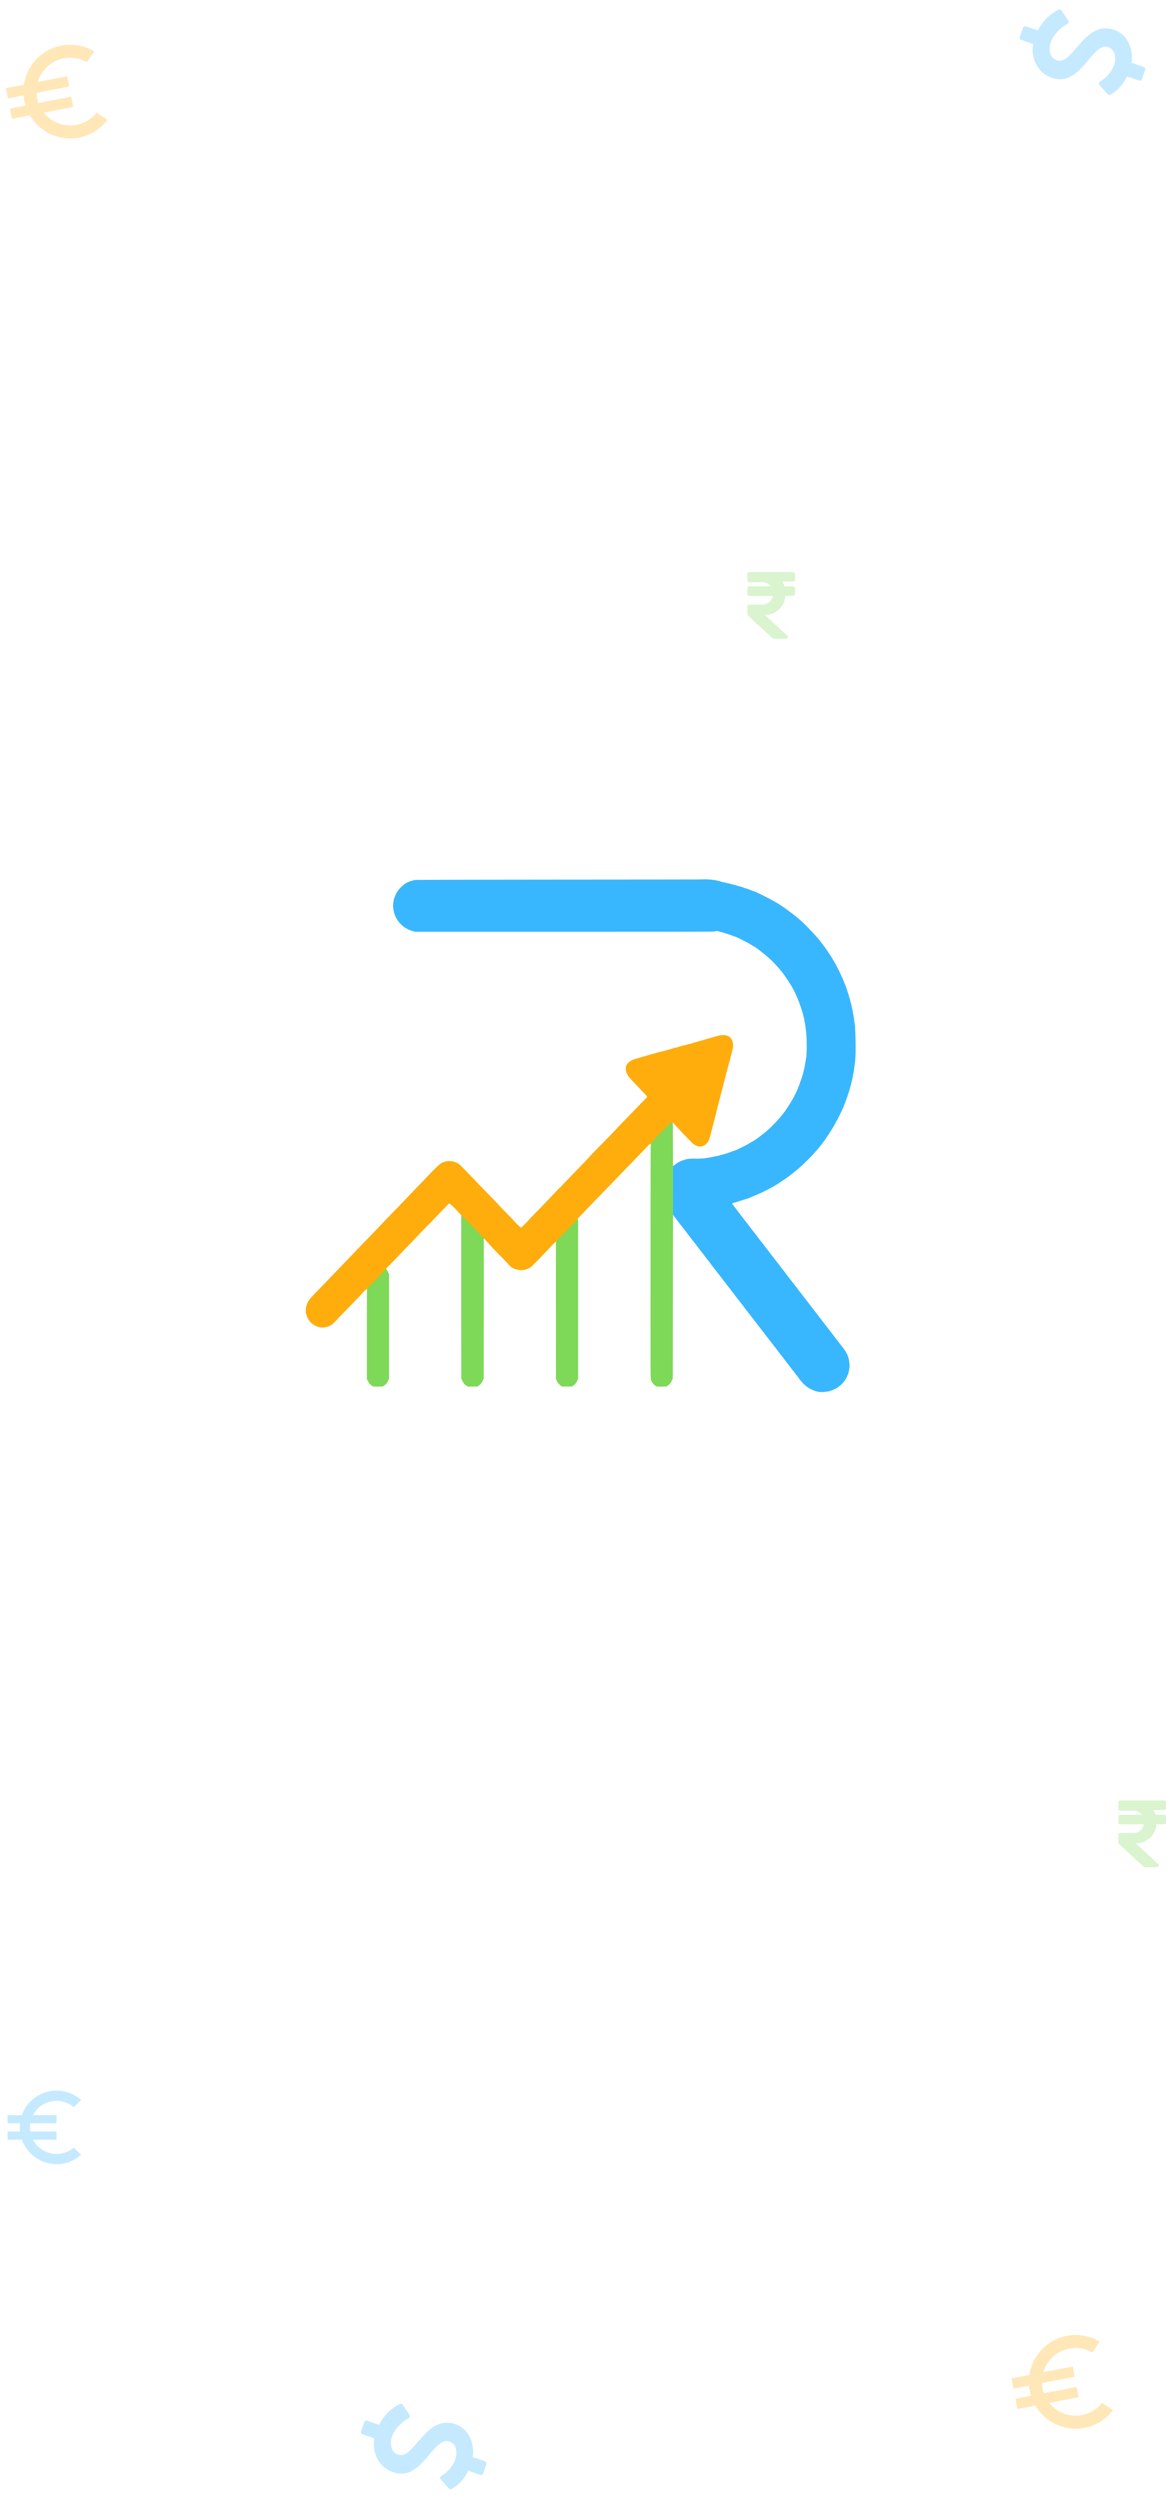 <svg xmlns="http://www.w3.org/2000/svg" width="336.282" height="720.451" viewBox="0 0 336.282 720.451">
  <g id="Group_1676" data-name="Group 1676" transform="translate(-19.828 -76.533)">
    <g id="scattered-forcefields" transform="translate(380.26 -0.351) rotate(90)" opacity="0.29">
      <g id="Group_1660" data-name="Group 1660" transform="translate(114.37 20.26)">
        <g id="Group_1658" data-name="Group 1658" transform="translate(0 31.428)">
          <path id="Icon_metro-dollar2" data-name="Icon metro-dollar2" d="M29.343,26.824A7.9,7.9,0,0,1,27.276,32.3,8.923,8.923,0,0,1,21.9,35.135v3.636a.64.64,0,0,1-.665.665h-2.8a.674.674,0,0,1-.665-.665V35.135a13.1,13.1,0,0,1-2.649-.644,12.759,12.759,0,0,1-3.646-1.922,11.841,11.841,0,0,1-.966-.779q-.26-.249-.364-.374a.631.631,0,0,1-.042-.852l2.14-2.8a.647.647,0,0,1,.478-.249.515.515,0,0,1,.5.187l.042.042a10.849,10.849,0,0,0,5.049,2.6,7.257,7.257,0,0,0,1.538.166,5.038,5.038,0,0,0,2.961-.893,2.91,2.91,0,0,0,1.278-2.535,2.106,2.106,0,0,0-.312-1.1,3.893,3.893,0,0,0-.7-.873,5.7,5.7,0,0,0-1.215-.779q-.831-.426-1.371-.665T18.83,22.98q-.81-.332-1.278-.519t-1.278-.551q-.81-.364-1.3-.644T13.8,20.529a7.316,7.316,0,0,1-1.112-.883,12.949,12.949,0,0,1-.9-1.018,5.083,5.083,0,0,1-.738-1.205,8.333,8.333,0,0,1-.436-1.382,7.211,7.211,0,0,1-.177-1.621,7.1,7.1,0,0,1,2.036-5.028,9.507,9.507,0,0,1,5.3-2.784V2.868a.674.674,0,0,1,.665-.665h2.8a.64.64,0,0,1,.665.665V6.525A11.557,11.557,0,0,1,24.2,7a13.312,13.312,0,0,1,1.808.7,10.011,10.011,0,0,1,1.319.779q.623.436.81.6t.312.291a.6.6,0,0,1,.1.79l-1.683,3.033a.566.566,0,0,1-.478.332.662.662,0,0,1-.561-.145q-.062-.062-.3-.249t-.81-.551a10.722,10.722,0,0,0-1.215-.665,9.28,9.28,0,0,0-1.548-.54,6.932,6.932,0,0,0-1.776-.239,5.4,5.4,0,0,0-3.22.893,2.793,2.793,0,0,0-1.07,3.3,2.338,2.338,0,0,0,.613.862,9.157,9.157,0,0,0,.821.686,7.318,7.318,0,0,0,1.164.644q.779.364,1.257.561t1.454.571q1.1.416,1.683.654t1.579.727a12.552,12.552,0,0,1,1.569.883,13.265,13.265,0,0,1,1.288,1.039,5.379,5.379,0,0,1,1.1,1.319,7.529,7.529,0,0,1,.654,1.589,6.854,6.854,0,0,1,.27,1.953Z" transform="matrix(0.946, 0.326, -0.326, 0.946, -34.062, -29.615)" fill="#38b7ff"/>
          <path id="Icon_material-euro-symbol" data-name="Icon material-euro-symbol" d="M22.5,27.75a9.72,9.72,0,0,1-8.64-5.25H22.5v-3H12.87a9.435,9.435,0,0,1,0-3H22.5v-3H13.86a9.731,9.731,0,0,1,14.985-2.9L31.5,7.95A13.48,13.48,0,0,0,9.78,13.5H4.5v3H9.09a12.545,12.545,0,0,0,0,3H4.5v3H9.78A13.48,13.48,0,0,0,31.5,28.05l-2.67-2.655A9.608,9.608,0,0,1,22.5,27.75Z" transform="translate(-24.467 314.02) rotate(-101)" fill="#ffad0c"/>
          <path id="Icon_material-euro-symbol-2" data-name="Icon material-euro-symbol" d="M18.639,22.763a7.635,7.635,0,0,1-6.787-4.124h6.787V16.283H11.075a7.411,7.411,0,0,1,0-2.357h7.565V11.57H11.852A7.644,7.644,0,0,1,23.623,9.3L25.709,7.21A10.589,10.589,0,0,0,8.648,11.57H4.5v2.357H8.106a9.854,9.854,0,0,0,0,2.357H4.5v2.357H8.648A10.589,10.589,0,0,0,25.709,23l-2.1-2.086a7.547,7.547,0,0,1-4.972,1.85Z" transform="translate(560.481 311.072) rotate(-90)" fill="#38b7ff"/>
          <path id="Icon_metro-dollar2-2" data-name="Icon metro-dollar2" d="M29.343,26.824A7.9,7.9,0,0,1,27.276,32.3,8.923,8.923,0,0,1,21.9,35.135v3.636a.64.64,0,0,1-.665.665h-2.8a.674.674,0,0,1-.665-.665V35.135a13.1,13.1,0,0,1-2.649-.644,12.759,12.759,0,0,1-3.646-1.922,11.841,11.841,0,0,1-.966-.779q-.26-.249-.364-.374a.631.631,0,0,1-.042-.852l2.14-2.8a.647.647,0,0,1,.478-.249.515.515,0,0,1,.5.187l.042.042a10.849,10.849,0,0,0,5.049,2.6,7.257,7.257,0,0,0,1.538.166,5.038,5.038,0,0,0,2.961-.893,2.91,2.91,0,0,0,1.278-2.535,2.106,2.106,0,0,0-.312-1.1,3.893,3.893,0,0,0-.7-.873,5.7,5.7,0,0,0-1.215-.779q-.831-.426-1.371-.665T18.83,22.98q-.81-.332-1.278-.519t-1.278-.551q-.81-.364-1.3-.644T13.8,20.529a7.316,7.316,0,0,1-1.112-.883,12.949,12.949,0,0,1-.9-1.018,5.083,5.083,0,0,1-.738-1.205,8.333,8.333,0,0,1-.436-1.382,7.211,7.211,0,0,1-.177-1.621,7.1,7.1,0,0,1,2.036-5.028,9.507,9.507,0,0,1,5.3-2.784V2.868a.674.674,0,0,1,.665-.665h2.8a.64.64,0,0,1,.665.665V6.525A11.557,11.557,0,0,1,24.2,7a13.312,13.312,0,0,1,1.808.7,10.011,10.011,0,0,1,1.319.779q.623.436.81.6t.312.291a.6.6,0,0,1,.1.79l-1.683,3.033a.566.566,0,0,1-.478.332.662.662,0,0,1-.561-.145q-.062-.062-.3-.249t-.81-.551a10.722,10.722,0,0,0-1.215-.665,9.28,9.28,0,0,0-1.548-.54,6.932,6.932,0,0,0-1.776-.239,5.4,5.4,0,0,0-3.22.893,2.793,2.793,0,0,0-1.07,3.3,2.338,2.338,0,0,0,.613.862,9.157,9.157,0,0,0,.821.686,7.318,7.318,0,0,0,1.164.644q.779.364,1.257.561t1.454.571q1.1.416,1.683.654t1.579.727a12.552,12.552,0,0,1,1.569.883,13.265,13.265,0,0,1,1.288,1.039,5.379,5.379,0,0,1,1.1,1.319,7.529,7.529,0,0,1,.654,1.589,6.854,6.854,0,0,1,.27,1.953Z" transform="matrix(0.946, 0.326, -0.326, 0.946, 655.938, 160.385)" fill="#38b7ff"/>
        </g>
        <g id="Group_1659" data-name="Group 1659" transform="translate(76.23 0)">
          <path id="Icon_awesome-rupee-sign" data-name="Icon awesome-rupee-sign" d="M13.2,4.994a.514.514,0,0,0,.514-.514V2.764A.514.514,0,0,0,13.2,2.25H.514A.514.514,0,0,0,0,2.764V4.683A.514.514,0,0,0,.514,5.2H4.171A3.093,3.093,0,0,1,6.785,6.366H.514A.514.514,0,0,0,0,6.88V8.6a.514.514,0,0,0,.514.514H7.321a2.963,2.963,0,0,1-3.205,2.514H.514A.514.514,0,0,0,0,12.138v2.273a.515.515,0,0,0,.166.378l7.076,6.532a.515.515,0,0,0,.349.136h3.54a.514.514,0,0,0,.349-.893L5.011,14.593a5.873,5.873,0,0,0,5.93-5.484H13.2a.514.514,0,0,0,.514-.514V6.88a.514.514,0,0,0-.514-.514H10.689a5.873,5.873,0,0,0-.611-1.372Z" transform="translate(48.897 124.61) rotate(-90)" fill="#7dd957"/>
          <path id="Icon_awesome-rupee-sign-2" data-name="Icon awesome-rupee-sign" d="M13.2,4.994a.514.514,0,0,0,.514-.514V2.764A.514.514,0,0,0,13.2,2.25H.514A.514.514,0,0,0,0,2.764V4.683A.514.514,0,0,0,.514,5.2H4.171A3.093,3.093,0,0,1,6.785,6.366H.514A.514.514,0,0,0,0,6.88V8.6a.514.514,0,0,0,.514.514H7.321a2.963,2.963,0,0,1-3.205,2.514H.514A.514.514,0,0,0,0,12.138v2.273a.515.515,0,0,0,.166.378l7.076,6.532a.515.515,0,0,0,.349.136h3.54a.514.514,0,0,0,.349-.893L5.011,14.593a5.873,5.873,0,0,0,5.93-5.484H13.2a.514.514,0,0,0,.514-.514V6.88a.514.514,0,0,0-.514-.514H10.689a5.873,5.873,0,0,0-.611-1.372Z" transform="translate(402.897 17.609) rotate(-90)" fill="#7dd957"/>
        </g>
        <path id="Icon_material-euro-symbol-3" data-name="Icon material-euro-symbol" d="M22.5,27.75a9.72,9.72,0,0,1-8.64-5.25H22.5v-3H12.87a9.435,9.435,0,0,1,0-3H22.5v-3H13.86a9.731,9.731,0,0,1,14.985-2.9L31.5,7.95A13.48,13.48,0,0,0,9.78,13.5H4.5v3H9.09a12.545,12.545,0,0,0,0,3H4.5v3H9.78A13.48,13.48,0,0,0,31.5,28.05l-2.67-2.655A9.608,9.608,0,0,1,22.5,27.75Z" transform="translate(635.533 55.448) rotate(-101)" fill="#ffad0c"/>
      </g>
    </g>
    <g id="logo" transform="translate(-1.075 2919.381)">
      <path id="Path_1611" data-name="Path 1611" d="M740.825-2589.358c-28.7.03-39.914.06-40.17.107a6.986,6.986,0,0,0-.735.185,2.433,2.433,0,0,1-.5.125,8.964,8.964,0,0,0-1.547.723,10.347,10.347,0,0,0-1.983,1.906,7.527,7.527,0,0,0-.639,1.033.667.667,0,0,1-.119.215,9.586,9.586,0,0,0-.556,1.559c-.018.083-.078.484-.131.884a4.478,4.478,0,0,0,0,1.547,6.478,6.478,0,0,0,.406,1.78,7.706,7.706,0,0,0,2.867,3.709,2.883,2.883,0,0,0,.454.263,1.076,1.076,0,0,1,.269.149,6.579,6.579,0,0,0,1.678.669l.6.167h43.1c40.875,0,43.115-.006,43.438-.108a1.475,1.475,0,0,1,1.153.048c.263.078.6.161.747.185a3.422,3.422,0,0,1,.6.173,3.008,3.008,0,0,0,.6.179,2.005,2.005,0,0,1,.484.155,3.119,3.119,0,0,0,.508.179,2.9,2.9,0,0,1,.5.179,4.23,4.23,0,0,0,.538.191,18.241,18.241,0,0,1,2.748,1.212,4,4,0,0,0,.358.179,2.877,2.877,0,0,1,.358.179c.084.048.287.155.448.239a7.247,7.247,0,0,1,.968.55.817.817,0,0,0,.239.131,1.067,1.067,0,0,1,.293.179,1.048,1.048,0,0,0,.3.179.984.984,0,0,1,.3.179,1.05,1.05,0,0,0,.3.179.908.908,0,0,1,.281.161c.113.1.364.275.555.406s.5.376.7.538.526.418.723.567a29.942,29.942,0,0,1,2.509,2.163,38.215,38.215,0,0,1,3.345,3.727c.46.621,1.344,1.911,1.81,2.658.173.275.4.633.508.8a26.487,26.487,0,0,1,1.714,3.381.647.647,0,0,0,.113.263,2.454,2.454,0,0,1,.185.418c.042.131.137.37.209.538a5.679,5.679,0,0,1,.239.6c.054.161.155.46.221.657s.185.532.263.747.167.514.2.663a3.491,3.491,0,0,0,.167.538,3.585,3.585,0,0,1,.185.663,5.02,5.02,0,0,0,.155.651,5.409,5.409,0,0,1,.185.83c.048.311.143.794.2,1.075s.143.83.179,1.219.078.729.09.753.072.5.131,1.051a53.7,53.7,0,0,1,.036,6.176c-.317,2.079-.418,2.73-.562,3.435-.072.358-.179.825-.239,1.034s-.155.562-.2.788a3.21,3.21,0,0,1-.179.6,2.507,2.507,0,0,0-.155.49,4,4,0,0,1-.2.645c-.078.179-.191.49-.257.687a13.8,13.8,0,0,1-.49,1.32,1.515,1.515,0,0,0-.119.287c0,.054-.334.842-.561,1.32a30.544,30.544,0,0,1-2.581,4.5c-.161.245-.346.526-.412.633s-.323.454-.568.776-.5.657-.561.747a49.791,49.791,0,0,1-3.411,3.65,19.411,19.411,0,0,1-1.762,1.523c-.167.131-.478.371-.687.538a24.034,24.034,0,0,1-2,1.469c-.114.065-.382.227-.6.358s-.454.269-.538.3a1.4,1.4,0,0,0-.239.143,3,3,0,0,1-.388.239c-.161.09-.46.251-.657.358s-.454.239-.567.293a4,4,0,0,0-.358.179c-.084.048-.245.125-.358.179-.191.083-.3.137-.627.311a11.01,11.01,0,0,1-1.792.747c-.2.066-.508.179-.687.257a3.49,3.49,0,0,1-.538.179,2.215,2.215,0,0,0-.43.155,3.125,3.125,0,0,1-.6.2,6.373,6.373,0,0,0-.693.209,1.907,1.907,0,0,1-.424.119,4.847,4.847,0,0,0-.639.155c-.293.084-.771.191-1.069.239s-.711.143-.926.2-.98.2-1.7.3a18.649,18.649,0,0,1-3.315.2,12.42,12.42,0,0,0-2.33.114c-.179.054-.514.149-.747.209a7.633,7.633,0,0,0-2.592,1.284c-.311.233-.6.448-.657.484a.456.456,0,0,0-.137.12c-.054.072-.066,13.834-.012,13.971a.14.14,0,0,0,.113.1c.042,0,.173.155.3.346s.424.579.657.878.508.651.6.782.388.52.651.854c.836,1.057,1.422,1.81,1.953,2.515,1.475,1.936,2.156,2.813,2.365,3.028a.783.783,0,0,1,.191.281.248.248,0,0,0,.09.156c.048.042.281.328.52.645s.6.782.794,1.027.555.7.788,1.015c.681.9.974,1.272,1.141,1.457.084.1.263.329.394.52.358.5.794,1.081,1.171,1.547.358.442.6.753.962,1.254.137.179.352.454.49.615s.382.478.544.7.639.842,1.051,1.374c.9,1.165,1.732,2.24,2.431,3.154.293.371.609.783.7.908.263.334,1.177,1.523,1.493,1.935.149.2.352.454.448.567s.281.346.406.514c.376.52.794,1.075,1.356,1.786.3.376.633.812.747.968s.329.436.478.615c.245.293.836,1.069,1.595,2.085.131.185.376.5.538.687.263.328.711.908,2.073,2.694.281.358.777,1,1.111,1.434s.782,1.009,1,1.3a2.9,2.9,0,0,0,.448.52c.03,0,.09.09.137.2a.726.726,0,0,0,.143.239c.03.018.251.3.49.615s.669.872.95,1.225.633.806.788,1.016c.568.758,2.557,3.333,2.933,3.8.119.155.287.382.37.5a1.136,1.136,0,0,0,.269.3c.066.042.119.108.119.143a16.66,16.66,0,0,0,1.231,1.637,8.422,8.422,0,0,0,4.773,3.022,5.714,5.714,0,0,0,2.282.024,4.856,4.856,0,0,0,1.523-.3,2.417,2.417,0,0,1,.478-.173,1.025,1.025,0,0,0,.317-.149,1.093,1.093,0,0,1,.335-.149,4.091,4.091,0,0,0,1.069-.639,8.262,8.262,0,0,0,1.607-1.541c.615-.9.723-1.069.723-1.153a1.106,1.106,0,0,1,.143-.334,7.533,7.533,0,0,0,.7-2.993,8.872,8.872,0,0,0-.329-2.407,3.955,3.955,0,0,1-.185-.55,7.985,7.985,0,0,0-.884-1.613c-.388-.549-.7-.974-.968-1.3-.161-.2-.394-.5-.508-.657s-.329-.436-.478-.615-.508-.639-.794-1.016-.776-1.027-1.1-1.446-.759-.991-.974-1.272-.526-.681-.687-.884-.5-.639-.747-.968-.579-.764-.747-.961-.568-.723-.9-1.159-.86-1.129-1.189-1.547-.741-.956-.92-1.2-.472-.615-.639-.818-.376-.472-.466-.6-.334-.442-.538-.705-.478-.627-.609-.806-.412-.543-.633-.806-.478-.6-.573-.747-.388-.525-.633-.836-.526-.669-.621-.794-.3-.395-.466-.6-.538-.681-.824-1.057c-.478-.639-1.111-1.458-2.419-3.154-.287-.371-.687-.9-.9-1.165s-.484-.627-.609-.788c-.382-.484-1.123-1.451-1.726-2.246-.311-.406-.675-.878-.806-1.039s-.448-.568-.693-.9-.561-.741-.711-.914-.388-.49-.538-.693c-.3-.418-1.213-1.6-1.911-2.491-.251-.311-.579-.741-.735-.956-.311-.418-.932-1.225-1.452-1.876-.185-.232-.46-.579-.6-.776s-.376-.5-.5-.657c-.376-.472-1.117-1.446-1.7-2.216-.293-.394-.663-.86-.818-1.045a1.464,1.464,0,0,1-.287-.436c0-.149.227-.257.806-.394a7.238,7.238,0,0,0,.806-.245,5.8,5.8,0,0,1,.687-.227c.233-.06.538-.149.687-.2.472-.167,1.033-.346,1.434-.454a3.208,3.208,0,0,0,.6-.233.851.851,0,0,1,.3-.132,1.733,1.733,0,0,0,.442-.179,1.726,1.726,0,0,1,.412-.179,1.07,1.07,0,0,0,.3-.125c.131-.066.388-.174.561-.239a2.645,2.645,0,0,0,.448-.2,2.233,2.233,0,0,1,.364-.156,3.846,3.846,0,0,0,.508-.215c.149-.078.364-.185.478-.233a4,4,0,0,0,.358-.179c.084-.048.406-.209.717-.365s.729-.364.926-.472.5-.269.657-.358.442-.239.609-.346.538-.323.806-.484.561-.346.645-.412.352-.245.6-.406c.621-.412.974-.657,1.463-1,.233-.167.526-.376.657-.466a51.289,51.289,0,0,0,8.578-8.118c.926-1.117,1.75-2.192,2.15-2.8.084-.131.2-.3.251-.388.836-1.249,1.469-2.234,1.72-2.688.054-.1.137-.239.191-.323.137-.2.311-.508.651-1.141.161-.3.328-.6.376-.687.209-.371.842-1.619,1.117-2.21.1-.215.269-.579.376-.806a9.512,9.512,0,0,0,.567-1.338,1.231,1.231,0,0,1,.125-.317,11.988,11.988,0,0,0,.532-1.422c.072-.215.179-.508.245-.657a4.482,4.482,0,0,0,.179-.567,2.832,2.832,0,0,1,.161-.472,12.7,12.7,0,0,0,.466-1.559c.048-.2.155-.585.239-.866.2-.705.561-2.282.561-2.461a5.089,5.089,0,0,1,.143-.711,10.252,10.252,0,0,0,.209-1.189c.036-.346.119-.9.185-1.224a32.415,32.415,0,0,0,.275-4.779c.042-2.168-.1-6.481-.245-7.228-.054-.263-.131-.83-.179-1.254s-.155-1.081-.239-1.446a6.353,6.353,0,0,1-.149-.872,3.536,3.536,0,0,0-.119-.645c-.072-.245-.167-.657-.215-.92s-.155-.693-.233-.956-.161-.585-.185-.717a3.219,3.219,0,0,0-.155-.531,3.91,3.91,0,0,1-.167-.6,6.347,6.347,0,0,0-.2-.693c-.227-.621-.4-1.135-.526-1.571a3.392,3.392,0,0,0-.2-.538,1.552,1.552,0,0,1-.155-.4,3.359,3.359,0,0,0-.191-.5,3.924,3.924,0,0,1-.209-.532,2.13,2.13,0,0,0-.167-.424,2.259,2.259,0,0,1-.149-.365,1.969,1.969,0,0,0-.179-.388,1.17,1.17,0,0,1-.149-.3c-.042-.138-.735-1.619-.878-1.882-.042-.065-.263-.5-.5-.961a19.131,19.131,0,0,0-1.027-1.822.989.989,0,0,1-.137-.257,19.951,19.951,0,0,0-1.213-1.888,41.627,41.627,0,0,0-5.358-6.66,38.622,38.622,0,0,0-5.161-4.689c-.066-.048-.454-.334-.854-.627-1-.741-1.434-1.057-1.744-1.26-.143-.1-.364-.239-.484-.323s-.3-.2-.394-.263-.287-.191-.424-.281a1.447,1.447,0,0,0-.287-.173,1.038,1.038,0,0,1-.221-.125,3.807,3.807,0,0,0-.424-.257c-.137-.078-.412-.221-.609-.329s-.508-.275-.687-.37-.37-.2-.418-.233-.185-.1-.3-.161-.376-.191-.568-.293-.472-.245-.621-.317-.311-.161-.358-.191-.185-.1-.3-.149-.358-.173-.544-.269a1.884,1.884,0,0,0-.412-.173.888.888,0,0,1-.293-.137,8.441,8.441,0,0,0-1.392-.585c-.257-.1-.675-.251-.926-.347s-.573-.215-.7-.269a1.881,1.881,0,0,0-.352-.1,1.95,1.95,0,0,1-.448-.143,13.24,13.24,0,0,0-1.589-.5c-.2-.048-.544-.149-.776-.227a7.25,7.25,0,0,0-.747-.209c-.179-.036-.5-.119-.7-.179a5.8,5.8,0,0,0-.776-.179,5.84,5.84,0,0,1-.759-.179,7.109,7.109,0,0,0-.788-.173,1.835,1.835,0,0,1-.633-.179,2.273,2.273,0,0,0-.669-.191,4.309,4.309,0,0,1-.753-.173,18.489,18.489,0,0,0-4.355-.257C781.778-2589.388,762.723-2589.376,740.825-2589.358Z" transform="translate(-560.108 0)" fill="#38b7ff"/>
      <g id="Group_1655" data-name="Group 1655" transform="translate(126.708 -2519.999)">
        <path id="Path_1613" data-name="Path 1613" d="M1843.038-1427.758c-.215.149-4.259,4.217-4.462,4.48-.09.126-.4.454-.681.741a7.308,7.308,0,0,0-.627.681c-.114.167-.114.968-.131,34.275-.012,29.43,0,34.137.072,34.353a3.692,3.692,0,0,0,.974,1.583c.52.406.645.484.818.514.1.024.765.03,1.469.018,1.237-.018,1.3-.024,1.464-.155.1-.072.3-.221.442-.329a3.589,3.589,0,0,0,.974-1.4l.2-.46.036-27.149c.042-26.868.024-45.206-.042-46.406-.03-.5-.06-.639-.149-.729C1843.253-1427.884,1843.223-1427.884,1843.038-1427.758Z" transform="translate(-1755.32 1427.851)" fill="#7dd957"/>
        <path id="Path_1614" data-name="Path 1614" d="M923.183-977.809c-.018.108-.024,10.812-.018,23.792l.018,23.594.2.388a6.622,6.622,0,0,0,.651,1.147,3.83,3.83,0,0,0,1.063.741c.1.018.759.024,1.464.012l1.284-.018.359-.251a4.093,4.093,0,0,0,.49-.388,5.048,5.048,0,0,0,.753-1.236l.191-.454.03-20.4c.018-13.518.012-20.464-.03-20.59a3.638,3.638,0,0,0-.627-.776c-.311-.323-.645-.693-.747-.824-.275-.37-4.856-4.928-4.958-4.928C923.254-978,923.2-977.922,923.183-977.809Z" transform="translate(-895.945 1004.871)" fill="#7dd957"/>
        <path id="Path_1615" data-name="Path 1615" d="M1385.221-953.938c-.484.49-.968.992-1.063,1.123s-1,1.063-2.013,2.079c-1.714,1.714-1.846,1.864-1.929,2.156-.078.275-.09,2.575-.078,20.2l.018,19.891.2.418a3.683,3.683,0,0,0,1.2,1.487l.328.245h2.885l.287-.2a3.378,3.378,0,0,0,1.3-1.607l.191-.46v-45.7l-.125-.239c-.072-.131-.167-.245-.221-.257A5.584,5.584,0,0,0,1385.221-953.938Z" transform="translate(-1325.619 983.061)" fill="#7dd957"/>
        <path id="Path_1616" data-name="Path 1616" d="M472.667-713.734a17.622,17.622,0,0,0-1.589,1.607c-.1.125-.92.974-1.828,1.894a18.18,18.18,0,0,0-1.7,1.822c-.03.09-.048,6.087-.048,13.332v13.171l.221.448a5.6,5.6,0,0,0,.448.747,3.47,3.47,0,0,0,1.171.95,20.068,20.068,0,0,0,2.76-.024,3.7,3.7,0,0,0,1.105-.914.78.78,0,0,1,.179-.257,1.106,1.106,0,0,0,.215-.37,2.226,2.226,0,0,1,.167-.4l.125-.239v-30.105l-.173-.418a4.126,4.126,0,0,0-.657-1.141C472.864-713.865,472.858-713.871,472.667-713.734Z" transform="translate(-467.5 756.475)" fill="#7dd957"/>
      </g>
      <path id="Path_1612" data-name="Path 1612" d="M221.655-2199.7a4.487,4.487,0,0,0-.938.2,3.206,3.206,0,0,1-.544.155,3.384,3.384,0,0,0-.609.179,4.031,4.031,0,0,1-.627.179,3.174,3.174,0,0,0-.627.179,3.876,3.876,0,0,1-.639.179,2.232,2.232,0,0,0-.472.125,16.865,16.865,0,0,1-1.756.5c-.215.06-.538.155-.717.221s-.532.167-.777.227-.6.167-.788.239a2.18,2.18,0,0,1-.484.12,2.771,2.771,0,0,0-.556.143,6.936,6.936,0,0,1-.824.209,4.059,4.059,0,0,0-.627.161,6.226,6.226,0,0,1-.663.2c-.245.06-.6.167-.777.233a2.339,2.339,0,0,1-.49.125,3.439,3.439,0,0,0-.627.143c-.257.084-.627.191-.824.239s-.52.143-.717.209a15.989,15.989,0,0,1-1.673.46c-.556.107-1.523.358-2,.514-.358.114-.723.215-1.792.5-.215.054-.621.179-.908.275a4.605,4.605,0,0,1-.615.167,4.114,4.114,0,0,0-.615.173c-.287.1-.621.191-.747.215a2.5,2.5,0,0,0-.49.149,3.7,3.7,0,0,1-.621.179,4.214,4.214,0,0,0-2.306,1.458,2.421,2.421,0,0,0-.436,1.523,1.932,1.932,0,0,0,.155.711,2.4,2.4,0,0,1,.161.442,4.131,4.131,0,0,0,.974,1.511c.119.131.765.818,1.44,1.523s1.362,1.434,1.529,1.613.633.657,1.021,1.063.759.812.818.908l.107.173-.376.406c-.209.221-.968,1.01-1.69,1.75s-1.583,1.625-1.911,1.971-1.219,1.26-1.977,2.031c-1.356,1.386-1.69,1.732-3.22,3.375-.424.46-1.571,1.643-2.545,2.628-2.6,2.635-4.689,4.8-5.251,5.436-.329.376-1.213,1.3-3.19,3.345-.86.884-2.246,2.318-3.082,3.184s-1.565,1.643-1.619,1.726a.983.983,0,0,1-.269.251,10.953,10.953,0,0,0-.95.938c-.424.454-1.153,1.219-1.613,1.7s-1.362,1.416-2,2.091-1.619,1.684-2.18,2.246-1.511,1.547-2.115,2.18a19.833,19.833,0,0,1-2.371,2.384c-.251,0-.526-.263-2.981-2.861-.227-.239-.95-.979-1.607-1.643s-1.428-1.469-1.726-1.8c-.561-.621-1.123-1.213-3.112-3.255-2.132-2.186-2.867-2.951-3.291-3.4-.6-.657-3.715-3.865-4.48-4.629a4.911,4.911,0,0,0-1.177-.944,2.937,2.937,0,0,0-.627-.281,1.487,1.487,0,0,1-.376-.125,4.652,4.652,0,0,0-1.822-.167,5.308,5.308,0,0,0-1.7.5,1.514,1.514,0,0,1-.323.173,41.174,41.174,0,0,0-3.65,3.56c-.46.478-1.559,1.619-2.449,2.539-1.8,1.87-2.706,2.807-3.584,3.733-.711.753-1.774,1.858-2.957,3.076-1.989,2.061-4.062,4.205-5.292,5.5-1.762,1.846-3.04,3.178-5.489,5.7-.836.866-3,3.124-4.241,4.42-1.183,1.242-2.156,2.252-6.3,6.541-.412.424-1.105,1.141-1.529,1.583-1.117,1.159-1.888,1.989-2.27,2.455a6.022,6.022,0,0,0-.86,1.535,2.275,2.275,0,0,1-.125.418,5.222,5.222,0,0,0-.125,1.953,5.95,5.95,0,0,0,1.1,2.455,5.169,5.169,0,0,0,1.284,1.1,1.962,1.962,0,0,1,.376.2,3.635,3.635,0,0,0,.836.311,4.238,4.238,0,0,0,2.4,0,4.491,4.491,0,0,1,.591-.161.725.725,0,0,0,.263-.143,1.348,1.348,0,0,1,.329-.185c.287-.09.711-.46,1.583-1.386.49-.52,1.822-1.9,2.963-3.064s2.24-2.306,2.455-2.533.693-.74,1.075-1.135.968-1.021,1.308-1.392a4.222,4.222,0,0,1,.788-.729c.09-.036.167-.09.167-.125s.777-.836,1.72-1.78,1.8-1.822,1.894-1.953.478-.538.848-.908a7.8,7.8,0,0,0,.759-.836,4.545,4.545,0,0,1,.585-.651c.269-.269.711-.711.968-.986s1-1.039,1.649-1.7,1.368-1.41,1.613-1.673,1.195-1.26,2.121-2.21,1.894-1.959,2.15-2.24c1-1.075,1.428-1.517,3.046-3.166.92-.938,1.929-1.971,2.24-2.3.5-.526,1.428-1.488,3.6-3.721a3.865,3.865,0,0,1,.687-.609,23.809,23.809,0,0,1,3,2.981c.346.37,1.649,1.7,2.9,2.951s2.342,2.377,2.431,2.491.783.842,1.541,1.613,1.446,1.5,1.523,1.619c.161.251,1,1.129,3.232,3.4.89.9,1.911,1.959,2.27,2.348a4.238,4.238,0,0,0,2.509,1.648,8.027,8.027,0,0,1,.794.161,4.813,4.813,0,0,0,3.381-.938c.335-.245,3.082-3.058,6.332-6.493a3.889,3.889,0,0,1,.579-.525.776.776,0,0,0,.263-.275c.054-.1.92-1.01,1.929-2.019s1.917-1.935,2.013-2.067.538-.6.986-1.046.866-.89.926-.979c.1-.161.532-.615,2.294-2.449.412-.43,1-1.045,1.308-1.374s.926-.974,1.374-1.434l1.947-2c1.953-2.013,2.873-2.963,5.764-5.967.806-.836,1.989-2.061,2.628-2.718,3.291-3.381,5.4-5.579,5.531-5.764a.669.669,0,0,1,.293-.185c.113-.036.209-.1.209-.15a5.069,5.069,0,0,1,.657-.747c.358-.365.729-.764.818-.884s1.129-1.183,2.306-2.354a21.174,21.174,0,0,1,2.27-2.144.846.846,0,0,1,.794.394,3.575,3.575,0,0,0,.556.633c.281.281.567.585.633.663.155.2,2.455,2.586,3.554,3.7a4.1,4.1,0,0,0,2.234,1.458,1.656,1.656,0,0,0,.98.006,1.535,1.535,0,0,0,.717-.263,3.167,3.167,0,0,1,.37-.251c.149-.078.293-.239.693-.759a5.4,5.4,0,0,0,.591-1.421c.072-.263.161-.55.2-.639a3.582,3.582,0,0,0,.137-.568,8.224,8.224,0,0,1,.209-.818,2.677,2.677,0,0,0,.143-.573,2.681,2.681,0,0,1,.149-.592c.078-.239.173-.6.215-.8a4.981,4.981,0,0,1,.179-.7,7.426,7.426,0,0,0,.2-.782,4.421,4.421,0,0,1,.173-.663,3.936,3.936,0,0,0,.161-.651,9.134,9.134,0,0,1,.215-.914,3.744,3.744,0,0,0,.143-.615,3.828,3.828,0,0,1,.173-.657,6.336,6.336,0,0,0,.215-.824,3.8,3.8,0,0,1,.149-.6,4.769,4.769,0,0,0,.179-.657c.036-.2.119-.52.179-.717s.155-.549.2-.777a6.826,6.826,0,0,1,.215-.758,2.144,2.144,0,0,0,.119-.5,2.623,2.623,0,0,1,.149-.579,8.712,8.712,0,0,0,.233-.884,4.409,4.409,0,0,1,.173-.663,4.017,4.017,0,0,0,.161-.645,6.431,6.431,0,0,1,.215-.842,2.823,2.823,0,0,0,.143-.544,5,5,0,0,1,.173-.735c.1-.328.221-.759.269-.956.167-.675.287-1.135.454-1.7.09-.311.209-.74.257-.956.155-.627.287-1.123.466-1.762a18.343,18.343,0,0,0,.418-1.906,3.69,3.69,0,0,0-.179-1.571,2.382,2.382,0,0,0-1.153-1.487A3.66,3.66,0,0,0,221.655-2199.7Z" transform="translate(7 -344.779)" fill="#ffad0c"/>
    </g>
  </g>
</svg>
